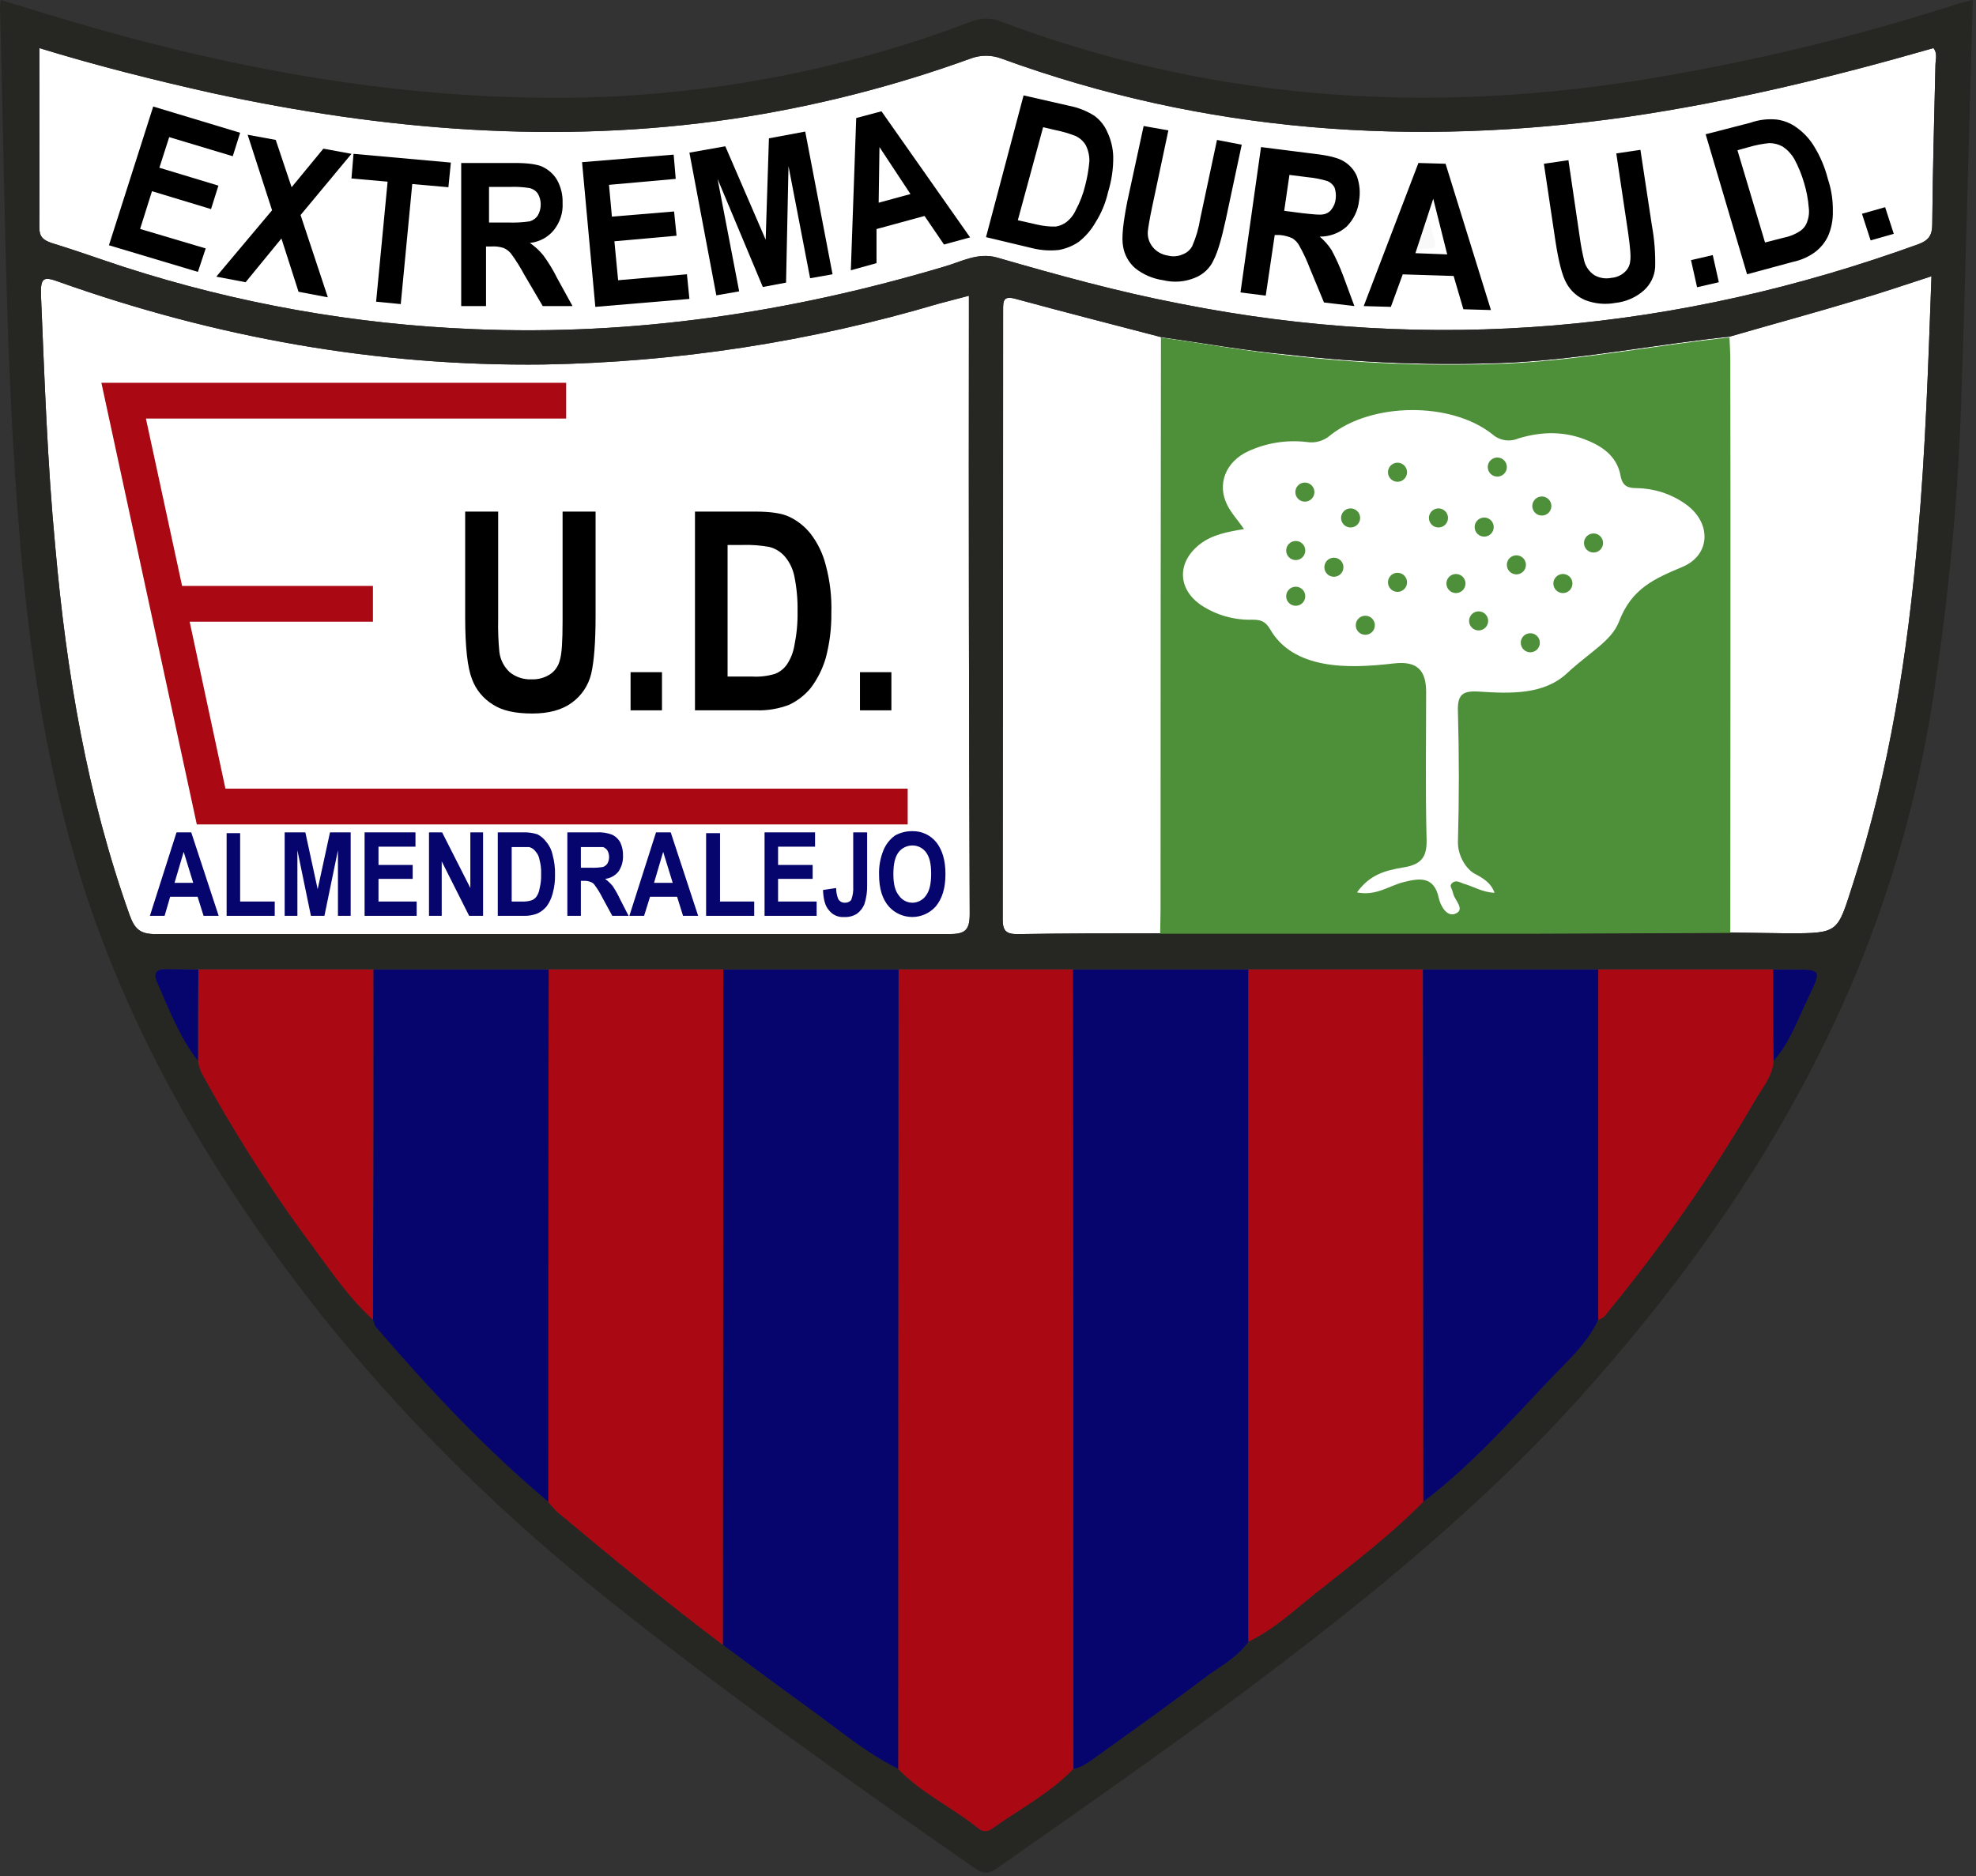 <svg xmlns="http://www.w3.org/2000/svg" width="497" height="472" viewBox="0 0 497 472">
  <rect x="0" y="0" width="497" height="472" fill="#333333" stroke="none"/>
  <g fill="none">
    <path fill="#FFF" d="M292,84.8 C279.8,81.6 267.6,78.5 255.5,75.2 C252.3,74.3 252.3,75.7 252.3,78.1 C252.3,129.233 252.267,180.3 252.2,231.3 C252.2,234.1 253,235 255.9,235 C267.8,234.8 279.8,234.8 291.8,234.8 L386.3,234.8 L435.2,234.6 L449.7,234.8 C462.7,234.8 462.1,234.6 466.1,222.2 C475.3,193.7 479.8,164.4 482.4,134.7 C484.3,113.2 485,91.6 485.8,69.5 C479.3,71.6 473.2,73.7 467,75.5 C456.4,78.7 445.7,81.6 435,84.7 C416.8,86.6 398.8,90.2 380.4,91.2 C361.543,92.038 342.65,91.369 323.9,89.2 C313.2,88.2 302.6,86.3 292,84.8 Z M243.7,74.4 L236.1,76.4 C203.812,85.977 170.373,91.124 136.7,91.7 C94.8,92.2 54.2,84.9 14.8,70.9 C11,69.5 10.2,69.8 10.3,74.1 C11.2,95.3 11.9,116.4 13.9,137.5 C16.7,169.1 21.9,200.2 32.6,230.2 C33.9,233.8 35.3,235 39.2,235 L238.6,235 C242.7,235 243.9,234.1 243.9,229.9 C243.7,179.7 243.633,129.533 243.7,79.4 L243.7,74.4 Z M9.9,12.1 C9.9,27.3 10,42.3 9.9,57.3 C9.9,59.6 10.9,60.4 12.9,61.1 C19.1,63 25.2,65.2 31.3,67.2 C59.722,76.365 89.26,81.614 119.1,82.8 C159.4,84.5 198.8,78.6 237.4,67.1 C241.7,65.9 245.9,63.4 250.8,64.8 C266,69.2 281.2,73.4 296.8,76.4 C360.2,89 422,83.4 482.6,61.4 C485.2,60.4 486,59.1 486,56.3 C486.1,43 486.5,29.7 486.8,16.4 C486.8,15 487.4,13.5 486.3,12.1 C460.9,19.4 435.4,25.6 409.3,29.4 C355.6,37.1 303,33.4 251.8,14.7 C249.347,13.797 246.653,13.797 244.2,14.7 C224.79,21.752 204.724,26.844 184.3,29.9 C140.2,36.4 96.6,32.8 53.3,23.4 C38.5,20.1 23.9,16.4 9.9,12.1 Z"/>
    <path fill="#262622" d="M496.2,0 C495.2,33 494.5,65.3 493.4,97.6 C492.618,124.603 490.079,151.527 485.8,178.2 C482.139,200.697 475.932,222.705 467.3,243.8 C450.9,283.5 427.1,318.3 398.6,350.2 C372.9,379 343,403.1 312.1,426.2 C292.1,441.1 271.6,455.4 251.2,469.7 C249.1,471.2 247.7,471.8 245.2,470 C213.6,448 182.2,425.8 152.2,401.8 C122.2,377.8 94.7,350.1 71.7,318.9 C50.5,290.2 33.1,259.5 21.8,225.5 C13.4,199.8 8.7,173.3 6,146.4 C1.2,98.4 1.4,50.2 0,2.1 C0,1.6 0.1,1.1 0.2,0 L10,3 C51.8,15.9 94.3,24.4 138.1,24.6 C174.31,24.84 210.251,18.364 244.1,5.5 C246.521,4.468 249.252,4.432 251.7,5.4 C303.4,24.9 356.6,28.8 411,20.4 C438.46,16.076 465.541,9.624 492,1.1 C493.1,0.7 494.2,0.5 496.2,0 Z M49.8,266.9 C49.966,268.012 50.304,269.091 50.8,270.1 C58.436,284.061 66.953,297.522 76.3,310.4 C81.9,317.8 86.9,325.7 93.8,332 C94.1,332.6 94.1,333.3 94.5,333.8 C108,349.5 122,364.5 137.9,377.8 C138.584,378.736 139.354,379.607 140.2,380.4 C153.8,391.8 167.6,403.1 181.8,413.8 C188.8,419 195.8,424.3 203,429.4 C210.2,434.5 217.5,440.8 225.9,445 C231.8,451.2 239.6,454.7 246.1,460 C246.994,460.795 248.314,460.877 249.3,460.2 C256.3,455.2 264,451.2 270,445 C272.2,444.7 273.9,443.2 275.7,442 C285,435.3 294.3,428.7 303.4,421.8 C307.1,419.1 311.3,416.9 314,413 C320.3,410 325.4,405.2 330.8,400.9 C340.1,393.5 349.6,386.3 358,377.8 C369.6,369 379.3,358.2 389.2,347.7 C393.8,342.8 399.1,338.3 402,332 C402.976,331.73 403.804,331.082 404.3,330.2 C418.126,313.402 430.567,295.51 441.5,276.7 C443.3,273.6 445.8,270.8 446.1,266.9 C450.3,262.1 452.2,256 455,250.5 C457.8,245 458,243.8 450.9,243.8 L41.9,243.8 C39.5,243.8 38.4,244.5 39.5,247.1 C42.5,253.9 45.1,260.9 49.8,266.9 Z M292,84.8 C279.8,81.6 267.6,78.5 255.5,75.2 C252.3,74.3 252.3,75.7 252.3,78.1 C252.3,129.233 252.267,180.3 252.2,231.3 C252.2,234.1 253,235 255.9,235 C267.8,234.8 279.8,234.8 291.8,234.8 L386.3,234.8 L435.2,234.6 L449.7,234.8 C462.7,234.8 462.1,234.6 466.1,222.2 C475.3,193.7 479.8,164.4 482.4,134.7 C484.3,113.2 485,91.6 485.8,69.5 C479.3,71.6 473.2,73.7 467,75.5 C456.4,78.7 445.7,81.6 435,84.7 C416.8,86.6 398.8,90.2 380.4,91.2 C361.543,92.038 342.65,91.369 323.9,89.2 C313.2,88.2 302.6,86.3 292,84.8 Z M243.7,74.4 L236.1,76.4 C203.812,85.977 170.373,91.124 136.7,91.7 C94.8,92.2 54.2,84.9 14.8,70.9 C11,69.5 10.2,69.8 10.3,74.1 C11.2,95.3 11.9,116.4 13.9,137.5 C16.7,169.1 21.9,200.2 32.6,230.2 C33.9,233.8 35.3,235 39.2,235 L238.6,235 C242.7,235 243.9,234.1 243.9,229.9 C243.7,179.7 243.633,129.533 243.7,79.4 L243.7,74.4 Z M9.9,12.1 C9.9,27.3 10,42.3 9.9,57.3 C9.9,59.6 10.9,60.4 12.9,61.1 C19.1,63 25.2,65.2 31.3,67.2 C59.722,76.365 89.26,81.614 119.1,82.8 C159.4,84.5 198.8,78.6 237.4,67.1 C241.7,65.9 245.9,63.4 250.8,64.8 C266,69.2 281.2,73.4 296.8,76.4 C360.2,89 422,83.4 482.6,61.4 C485.2,60.4 486,59.1 486,56.3 C486.1,43 486.5,29.7 486.8,16.4 C486.8,15 487.4,13.5 486.3,12.1 C460.9,19.4 435.4,25.6 409.3,29.4 C355.6,37.1 303,33.4 251.8,14.7 C249.347,13.797 246.653,13.797 244.2,14.7 C224.79,21.752 204.724,26.844 184.3,29.9 C140.2,36.4 96.6,32.8 53.3,23.4 C38.5,20.1 23.9,16.4 9.9,12.1 Z"/>
    <path fill="#4E8F39" d="M435.2,234.7 L386.3,234.9 L291.8,234.9 C291.8,232.9 291.9,230.9 291.9,228.9 C291.9,180.9 291.933,132.9 292,84.9 C302.6,86.4 313.2,88.3 323.9,89.4 C342.65,91.569 361.543,92.238 380.4,91.4 C398.8,90.4 416.8,86.8 435,84.9 C435.1,86.9 435.2,88.9 435.2,90.9 C435.3,138.7 435.2,186.7 435.2,234.7 Z M312.9,133.1 C308.7,133.8 304.9,134.5 301.8,136.9 C296,141.4 296.1,148.2 302.2,152.3 C305.999,154.78 310.466,156.036 315,155.9 C316.9,155.9 318.2,156.2 319.4,158.2 C322.3,163.3 327.1,165.8 332.7,166.9 C338.3,168 344.6,167.6 350.6,166.9 C356.6,166.2 358.7,168.8 358.7,174.1 C358.7,186.3 358.5,198.5 358.8,210.6 C359,215.1 358,217.4 353.1,218.2 C348.2,219 344.5,220.1 341.3,224.5 C346.1,225.5 349.4,222.8 353.1,221.9 C356.8,221 360.7,220.2 361.9,226 C362.3,227.8 363.9,230.9 366.2,229.8 C368.5,228.7 365.9,226.5 365.5,224.8 C365.1,223.1 364.4,222.9 365.3,222.1 C366.2,221.3 367.2,222 368.1,222.3 C370.6,223 372.9,224.5 375.9,224.6 C375,222 372.8,220.8 370.9,219.8 C369,218.8 366.6,215.5 366.7,211.7 C367,200.9 367,190 366.7,179.2 C366.5,174.6 367.9,173.7 372.2,174 C379.9,174.5 388.3,174.8 394.1,169.4 C399.9,164 405.3,161.3 407.2,156.4 C410.4,148 416.1,145.6 423.2,142.6 C430.3,139.6 430.6,131.4 423.8,126.7 C420.244,124.227 416.031,122.869 411.7,122.8 C409.4,122.8 408.1,122.3 407.6,119.7 C406.8,115.2 403.6,112.6 399.5,110.9 C393.7,108.4 387.8,108.5 381.9,110.3 C379.674,111.254 377.096,110.824 375.3,109.2 C364.9,101 345,101.2 334.6,109.5 C332.986,110.919 330.822,111.542 328.7,111.2 C323.682,110.601 318.596,111.397 314,113.5 C308.3,116.1 306,121.8 308.7,127.1 C309.7,129.1 311.3,130.8 312.9,133.1 Z"/>
    <path fill="#AA0813" d="M270,445 C264,451.2 256.3,455.2 249.3,460.2 C248.314,460.877 246.994,460.795 246.1,460 C239.6,454.7 231.8,451.2 225.9,445 C225.9,378 225.933,310.967 226,243.9 L269.9,243.9 C269.9,310.9 269.933,377.933 270,445 Z"/>
    <path fill="#06056D" d="M270 445C270 378 269.967 310.967 269.9 243.9L314 243.9 314 413C311.3 416.9 307.1 419.1 303.4 421.8 294.3 428.7 285 435.3 275.7 442 273.9 443.2 272.2 444.7 270 445zM226 243.9C225.933 310.9 225.9 377.933 225.9 445 217.5 440.8 210.5 434.8 203 429.4 195.5 424 188.8 419 181.8 413.8 181.8 357.2 181.833 300.567 181.9 243.9L226 243.9z"/>
    <path fill="#AA0813" d="M314 413L314 243.9 357.9 243.9C357.9 288.5 357.933 333.133 358 377.8 349.6 386.3 340.1 393.5 330.8 400.9 325.4 405.2 320.3 410 314 413zM181.9 243.9C181.9 300.5 181.867 357.133 181.8 413.8 167.6 403.1 153.8 391.8 140.2 380.4 139.354 379.607 138.584 378.736 137.9 377.8 137.9 333.2 137.933 288.567 138 243.9L181.9 243.9z"/>
    <path fill="#06056D" d="M358 377.8C358 333.2 357.967 288.567 357.9 243.9L402 243.9 402 332C399.1 338.3 393.8 342.8 389.2 347.7 379.3 358.2 369.6 369 358 377.8zM138 243.9C137.933 288.5 137.9 333.133 137.9 377.8 122 364.5 108 349.5 94.5 333.8 94.1 333.3 94.1 332.6 93.8 332 93.933 302.6 93.967 273.233 93.9 243.9L138 243.9z"/>
    <path fill="#AA0813" d="M402 332L402 243.9 446 243.9C446 251.6 446 259.2 446.1 266.9 445.8 270.8 443.3 273.6 441.5 276.7 430.567 295.51 418.126 313.402 404.3 330.2 403.804 331.082 402.976 331.73 402 332L402 332zM93.9 243.9C93.9 273.167 93.867 302.533 93.8 332 86.9 325.7 81.9 317.8 76.3 310.4 66.953 297.522 58.436 284.061 50.8 270.1 50.304 269.091 49.966 268.012 49.8 266.9 49.8 259.2 49.8 251.5 49.9 243.9L93.9 243.9z"/>
    <path fill="#06056D" d="M446.1 266.9C446 259.2 446 251.6 446 243.9L450.9 243.9C458 243.9 458.2 244 455 250.6 451.8 257.2 450.3 262.1 446.1 266.9zM49.9 243.9C49.8 251.5 49.8 259.2 49.8 266.9 45.1 260.9 42.5 253.9 39.5 247.1 38.4 244.5 39.5 243.8 41.9 243.8L49.9 243.9z"/>
    <path fill="#FAF9F9" d="M357.5,48.5 C358.7,52.8 359.6,56.1 360.5,59.5 C360.7,60.5 361.7,62.1 360.2,62.4 C358.076,62.785 355.895,62.717 353.8,62.2 C352.1,61.7 353.6,60.2 353.9,59.2 C354.9,55.9 356.1,52.7 357.5,48.5 Z"/>
    <polygon fill="#000" points="53.078 52.6 54.934 46.7 40.084 42.2 42.559 34.5 58.544 39.3 60.4 33.4 38.538 26.8 27.4 61.7 49.778 68.4 51.737 62.5 35.237 57.6 38.228 48.1"/>
    <polygon fill="#000" points="81.334 37.4 73.346 47.1 69.352 35.2 62.286 33.9 68.43 52.9 54.4 69.6 61.773 71 70.786 60 75.087 73.4 82.46 74.8 75.599 54.1 88.4 38.7"/>
    <polygon fill="#000" points="88.4 44.9 97.491 45.7 94.598 75.9 100.797 76.5 103.689 46.3 112.78 47.1 113.4 40.9 88.917 38.7"/>
    <path fill="#000" d="M136.61,64.178 C135.657,63.015 134.536,61.986 133.279,61.121 C135.675,60.861 137.856,59.685 139.316,57.866 C140.87,55.913 141.644,53.502 141.502,51.06 C141.573,49.075 141.108,47.106 140.149,45.34 C139.322,43.898 138.051,42.728 136.506,41.986 C135.048,41.296 132.654,41 129.323,41 L116,41 L116,77 L122.245,77 L122.245,62.008 L123.599,62.008 C124.657,61.934 125.72,62.069 126.721,62.403 C127.465,62.742 128.109,63.25 128.595,63.882 C129.831,65.584 130.944,67.363 131.926,69.208 L136.506,77 L144,77 L140.149,69.997 C139.149,67.964 137.965,66.017 136.61,64.178 L136.61,64.178 Z M127.756,55.976 L123,55.976 L123,47.027 L128.073,47.027 C129.805,46.947 131.542,47.045 133.251,47.319 C134.08,47.529 134.795,48.014 135.259,48.681 C135.751,49.517 136.006,50.453 135.999,51.404 C136.019,52.387 135.764,53.359 135.259,54.225 C134.8,54.916 134.088,55.433 133.251,55.684 C131.435,55.952 129.594,56.05 127.756,55.976 L127.756,55.976 Z"/>
    <polygon fill="#000" points="155.469 70.5 154.531 60.7 170.168 59.3 169.543 53.2 153.906 54.5 153.176 46.5 169.96 45 169.439 38.9 146.4 40.8 149.736 77.2 173.4 75.2 172.775 69"/>
    <polygon fill="#000" points="193.4 34.8 192.579 60.3 182.426 36.8 173.4 38.4 180.169 74.3 185.913 73.3 180.477 45 191.862 72.2 197.708 71.1 198.323 41.8 203.759 70 209.4 69 202.528 33.1"/>
    <path fill="#000" d="M221.708 28L215.354 29.696 214 68 220.458 66.204 220.458 57.626 232.542 54.334 237.438 61.516 244 59.721 221.708 28zM221 51L221.203 37 229 48.816 221 51zM275.273 29.137C273.357 27.917 271.205 27.062 268.938 26.619L257.449 24 248 59.657 259.811 62.477C261.949 62.991 264.17 63.128 266.361 62.88 268.142 62.549 269.827 61.862 271.3 60.866 273.012 59.52 274.434 57.879 275.488 56.031 277.016 53.633 278.105 51.011 278.709 48.275 279.602 45.396 280.036 42.409 279.998 39.411 279.941 37.257 279.43 35.134 278.494 33.166 277.81 31.584 276.7 30.196 275.273 29.137zM272.901 46.838C272.393 48.905 271.62 50.91 270.596 52.813 270.076 54.003 269.248 55.062 268.182 55.9 267.42 56.461 266.514 56.838 265.548 56.996 263.957 57.03 262.369 56.862 260.829 56.498L256 55.402 262.365 32 265.328 32.697C267.096 33.045 268.823 33.545 270.486 34.191 271.616 34.721 272.536 35.556 273.12 36.581 273.727 37.835 274.027 39.194 273.998 40.564 273.818 42.679 273.451 44.777 272.901 46.838L272.901 46.838zM306.097 35.2L301.88 55C301.507 57.368 300.834 59.685 299.876 61.9 299.373 62.863 298.508 63.612 297.451 64 296.298 64.511 294.99 64.618 293.761 64.3 290.65 63.838 288.441 61.177 288.7 58.2 288.806 57.2 289.122 55.2 289.755 52.2L293.867 32.8 287.646 31.7 283.534 50.7C282.48 56.1 282.058 59.8 282.48 62 282.805 64.061 283.844 65.96 285.432 67.4 287.466 69.053 289.952 70.127 292.601 70.5 295.234 71.139 298.017 70.928 300.509 69.9 302.658 69.057 304.365 67.438 305.254 65.4 306.308 63.4 307.257 60 308.311 55.2L312.318 36.4 306.097 35.2zM338.069 40.636C336.668 39.727 334.191 39.121 330.744 38.717L317.171 37 312 73.566 318.356 74.374 320.618 59.121 321.91 59.121C322.994 59.218 324.051 59.492 325.034 59.929 325.768 60.385 326.362 61.011 326.758 61.747 327.806 63.602 328.706 65.526 329.451 67.505L333.006 76.091 340.654 77 337.853 69.424C337.035 67.212 336.063 65.053 334.945 62.96 334.133 61.677 333.116 60.518 331.929 59.525 334.455 59.545 336.89 58.639 338.715 57 340.49 55.188 341.587 52.883 341.839 50.434 342.172 48.403 341.987 46.326 341.3 44.374 340.665 42.842 339.535 41.536 338.069 40.636L338.069 40.636zM335.954 49.992C335.87 50.995 335.483 51.952 334.841 52.742 334.358 53.384 333.628 53.809 332.817 53.921 332.007 54.117 330.287 53.921 327.554 53.626L323 53.037 324.316 44 328.971 44.589C330.655 44.745 332.318 45.074 333.93 45.572 334.663 45.902 335.267 46.453 335.651 47.143 335.966 48.06 336.07 49.032 335.954 49.992L335.954 49.992zM356.76 41L343 77.003 349.827 77.202 352.813 69.024 365.613 69.423 368.067 77.801 375 78 363.587 41.199 356.76 41zM356 63.693L360.488 50 364 64 356 63.693zM412.596 37.7L406.526 38.6 409.51 58.6C410.024 62.2 410.23 64.6 410.024 65.7 409.933 66.779 409.417 67.782 408.584 68.5 407.681 69.315 406.52 69.808 405.292 69.9 403.812 70.208 402.268 69.957 400.971 69.2 399.77 68.377 398.898 67.176 398.502 65.8 398.023 63.853 397.645 61.884 397.371 59.9L394.49 40.3 388.318 41.2 391.198 60.5C392.021 65.9 392.947 69.5 394.079 71.4 395.111 73.228 396.74 74.67 398.708 75.5 401.126 76.432 403.766 76.675 406.321 76.2 408.963 75.917 411.446 74.832 413.419 73.1 415.107 71.596 416.138 69.52 416.299 67.3 416.396 63.749 416.12 60.197 415.476 56.7L412.596 37.7z"/>
    <polygon fill="#000" points="425.318 65.438 430.791 64.175 432.318 71.001 426.845 72.264"/>
    <path fill="#000" d="M456.259,36.78 C455.119,34.897 453.577,33.261 451.734,31.977 C450.312,30.969 448.648,30.315 446.892,30.075 C444.647,29.852 442.377,30.126 440.262,30.876 L429,33.778 L439.42,69 L450.892,65.898 C453.005,65.464 454.986,64.574 456.68,63.296 C458.048,62.215 459.129,60.844 459.838,59.294 C460.652,57.354 461.046,55.278 460.995,53.19 C461.05,50.408 460.623,47.636 459.732,44.985 C459.003,42.103 457.833,39.339 456.259,36.78 Z M454.502,55.9 C454.195,56.784 453.597,57.554 452.794,58.1 C451.548,58.932 450.131,59.511 448.632,59.8 L443.937,61 L437,37.8 L439.881,37 C441.55,36.511 443.266,36.177 445.004,36 C446.208,36.003 447.389,36.314 448.419,36.9 C449.614,37.719 450.599,38.778 451.3,40 C452.334,41.917 453.156,43.927 453.755,46 C454.376,48.023 454.77,50.101 454.929,52.2 C455.103,53.448 454.957,54.716 454.502,55.9 L454.502,55.9 Z"/>
    <polygon fill="#000" points="468.318 53.779 474.144 52.122 476.318 58.819 470.492 60.476"/>
    <path fill="#000" d="M117,128.7 L125.3,128.7 L125.3,155.8 C125.236,158.537 125.336,161.275 125.6,164 C125.834,165.955 126.756,167.762 128.2,169.1 C129.749,170.357 131.708,170.998 133.7,170.9 C135.365,170.973 137.01,170.518 138.4,169.6 C139.606,168.771 140.462,167.524 140.8,166.1 C141.3,164.6 141.5,161.3 141.5,156.3 L141.5,128.7 L149.8,128.7 L149.8,154.9 C149.8,161.7 149.4,166.5 148.7,169.5 C147.996,172.443 146.257,175.034 143.8,176.8 C141.333,178.6 138.033,179.5 133.9,179.5 C129.6,179.5 126.3,178.8 123.9,177.2 C121.498,175.71 119.666,173.456 118.7,170.8 C117.6,168 117,162.8 117,155.4 L117,128.7 Z"/>
    <polygon fill="#000" points="158.6 178.7 158.6 169.1 166.5 169.1 166.5 178.7"/>
    <path fill="#000" d="M174.8,128.7 L189.9,128.7 C193.7,128.7 196.6,129.1 198.5,130 C200.608,130.997 202.456,132.469 203.9,134.3 C205.693,136.646 206.987,139.335 207.7,142.2 C208.754,146.109 209.226,150.153 209.1,154.2 C209.148,158.013 208.677,161.814 207.7,165.5 C206.908,168.244 205.62,170.82 203.9,173.1 C202.428,174.878 200.585,176.311 198.5,177.3 C195.886,178.304 193.099,178.779 190.3,178.7 L174.8,178.7 L174.8,128.7 Z M183,137.1 L183,170.2 L189.2,170.2 C191.16,170.316 193.124,170.079 195,169.5 C196.166,169.026 197.172,168.228 197.9,167.2 C198.868,165.754 199.516,164.117 199.8,162.4 C200.383,159.572 200.651,156.687 200.6,153.8 C200.654,150.846 200.386,147.895 199.8,145 C199.436,143.157 198.61,141.437 197.4,140 C196.378,138.818 195.016,137.98 193.5,137.6 C191.291,137.194 189.045,137.027 186.8,137.1 L183,137.1 Z"/>
    <polygon fill="#000" points="216.3 178.7 216.3 169.1 224.2 169.1 224.2 178.7"/>
    <path fill="#06056D" d="M55,230.4 L51.2,230.4 L49.7,225.6 L42.8,225.6 L41.4,230.4 L37.7,230.4 L44.4,209.4 L48.1,209.4 L55,230.4 Z M48.6,222.1 L46.2,214.3 L43.9,222.1 L48.6,222.1 Z"/>
    <polygon fill="#06056D" points="57 230.4 57 209.6 60.4 209.6 60.4 226.8 69.1 226.8 69.1 230.4"/>
    <polygon fill="#06056D" points="71.6 230.4 71.6 209.4 76.8 209.4 79.9 223.7 83 209.4 88.2 209.4 88.2 230.4 85 230.4 85 213.9 81.6 230.4 78.2 230.4 74.8 213.9 74.8 230.4"/>
    <polygon fill="#06056D" points="91.7 230.4 91.7 209.4 104.5 209.4 104.5 213 95.2 213 95.2 217.6 103.8 217.6 103.8 221.1 95.2 221.1 95.2 226.8 104.8 226.8 104.8 230.4"/>
    <polygon fill="#06056D" points="107.9 230.4 107.9 209.4 111.2 209.4 118.3 223.4 118.3 209.4 121.5 209.4 121.5 230.4 118 230.4 111.1 216.7 111.1 230.4"/>
    <path fill="#06056D" d="M125.2 209.4L131.6 209.4C132.82 209.358 134.038 209.527 135.2 209.9 136.069 210.356 136.822 211.006 137.4 211.8 138.205 212.746 138.756 213.882 139 215.1 139.44 216.729 139.642 218.413 139.6 220.1 139.63 221.688 139.428 223.271 139 224.8 138.705 225.951 138.196 227.037 137.5 228 136.877 228.764 136.091 229.379 135.2 229.8 134.086 230.236 132.895 230.44 131.7 230.4L125.2 230.4 125.2 209.4zM128.7 213L128.7 226.8 131.3 226.8C132.111 226.84 132.923 226.738 133.7 226.5 134.177 226.319 134.593 226.007 134.9 225.6 135.321 225.006 135.595 224.321 135.7 223.6 136.009 222.392 136.143 221.146 136.1 219.9 136.151 218.687 136.016 217.473 135.7 216.3 135.576 215.518 135.229 214.789 134.7 214.2 134.309 213.66 133.744 213.272 133.1 213.1L128.7 213.1 128.7 213zM142.7 230.4L142.7 209.4 150 209.4C151.361 209.311 152.725 209.515 154 210 154.845 210.414 155.543 211.077 156 211.9 156.5 212.962 156.74 214.127 156.7 215.3 156.745 216.682 156.36 218.045 155.6 219.2 154.77 220.267 153.544 220.952 152.2 221.1 152.903 221.622 153.541 222.226 154.1 222.9 154.818 223.984 155.454 225.12 156 226.3L158.1 230.4 154 230.4 151.5 225.8C150.96 224.712 150.324 223.675 149.6 222.7 149.369 222.326 149.016 222.043 148.6 221.9 148.065 221.667 147.482 221.565 146.9 221.6L146.1 221.6 146.1 230.4 142.7 230.4zM146.1 218.3L148.7 218.3C149.704 218.332 150.709 218.265 151.7 218.1 152.152 217.924 152.538 217.609 152.8 217.2 153.333 216.2 153.333 215 152.8 214 152.538 213.591 152.152 213.276 151.7 213.1L146.1 213.1 146.1 218.3zM175.6 230.4L171.8 230.4 170.3 225.6 163.5 225.6 162 230.4 158.3 230.4 165 209.4 168.7 209.4 175.6 230.4zM169.2 222.1L166.8 214.3 164.5 222.1 169.2 222.1z"/>
    <polygon fill="#06056D" points="177.6 230.4 177.6 209.6 181.1 209.6 181.1 226.8 189.7 226.8 189.7 230.4"/>
    <polygon fill="#06056D" points="192.3 230.4 192.3 209.4 205 209.4 205 213 195.7 213 195.7 217.6 204.4 217.6 204.4 221.1 195.7 221.1 195.7 226.8 205.4 226.8 205.4 230.4"/>
    <path fill="#06056D" d="M214.6 209.4L218.1 209.4 218.1 222.7C218.142 224.328 217.905 225.952 217.4 227.5 216.997 228.458 216.34 229.288 215.5 229.9 214.54 230.488 213.423 230.767 212.3 230.7 210.828 230.806 209.402 230.168 208.5 229 207.5 227.9 207.1 226.2 207 223.9L210.3 223.4C210.301 224.323 210.471 225.238 210.8 226.1 211.117 226.742 211.785 227.134 212.5 227.1 213.115 227.14 213.712 226.879 214.1 226.4 214.502 225.314 214.672 224.156 214.6 223L214.6 209.4zM221.1 220C221.041 217.912 221.415 215.835 222.2 213.9 222.804 212.421 223.808 211.14 225.1 210.2 226.444 209.451 227.962 209.071 229.5 209.1 231.826 209.052 234.043 210.087 235.5 211.9 237 213.8 237.8 216.4 237.8 219.9 237.8 223.4 237 226.1 235.3 228.1 233.803 229.75 231.678 230.691 229.45 230.691 227.222 230.691 225.097 229.75 223.6 228.1 221.9 226.2 221.1 223.5 221.1 220zM224.7 219.9C224.7 222.3 225.1 224.1 226.1 225.3 226.864 226.427 228.138 227.102 229.5 227.1 230.858 227.085 232.124 226.414 232.9 225.3 233.8 224.1 234.2 222.3 234.2 219.8 234.2 217.3 233.8 215.6 232.9 214.4 232.103 213.324 230.84 212.692 229.5 212.7 228.133 212.692 226.839 213.32 226 214.4 225.1 215.6 224.7 217.4 224.7 219.9z"/>
    <polygon fill="#AA0813" points="56.7 198.4 47.7 156.4 93.8 156.4 93.8 147.4 45.8 147.4 36.7 105.3 142.4 105.3 142.4 96.3 25.5 96.3 49.5 207.4 228.3 207.4 228.3 198.4"/>
    <circle cx="328.2" cy="123.8" r="2.4" fill="#4E8F39"/>
    <circle cx="325.9" cy="138.5" r="2.4" fill="#4E8F39"/>
    <circle cx="325.9" cy="150" r="2.4" fill="#4E8F39"/>
    <circle cx="335.5" cy="142.7" r="2.4" fill="#4E8F39"/>
    <circle cx="339.7" cy="130.3" r="2.4" fill="#4E8F39"/>
    <circle cx="351.5" cy="118.8" r="2.4" fill="#4E8F39"/>
    <circle cx="361.8" cy="130.3" r="2.4" fill="#4E8F39"/>
    <circle cx="376.6" cy="117.5" r="2.4" fill="#4E8F39"/>
    <circle cx="373.3" cy="132.6" r="2.4" fill="#4E8F39"/>
    <circle cx="387.8" cy="127.3" r="2.4" fill="#4E8F39"/>
    <circle cx="400.8" cy="136.6" r="2.4" fill="#4E8F39"/>
    <circle cx="393.1" cy="146.8" r="2.4" fill="#4E8F39"/>
    <circle cx="381.4" cy="142.1" r="2.4" fill="#4E8F39"/>
    <circle cx="366.2" cy="146.8" r="2.4" fill="#4E8F39"/>
    <circle cx="371.9" cy="156.2" r="2.4" fill="#4E8F39"/>
    <circle cx="384.9" cy="161.7" r="2.4" fill="#4E8F39"/>
    <circle cx="351.5" cy="146.5" r="2.4" fill="#4E8F39"/>
    <circle cx="343.4" cy="157.3" r="2.4" fill="#4E8F39"/>
  </g>
</svg>

